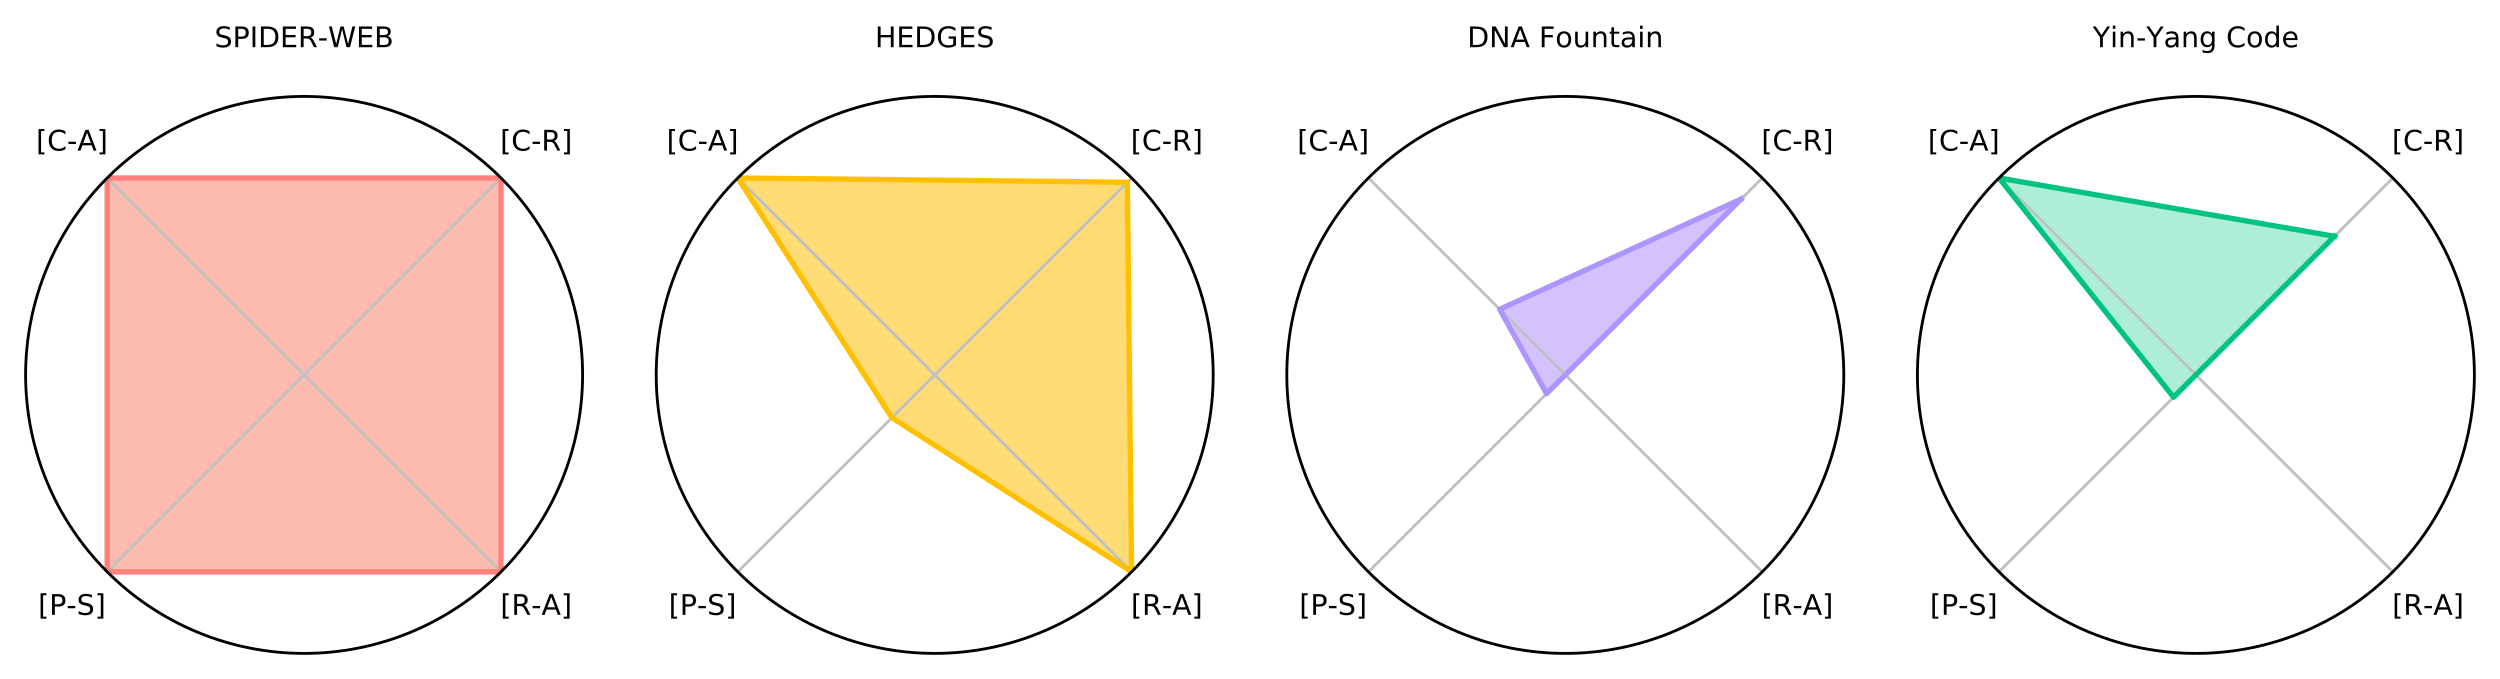 <?xml version="1.0" encoding="utf-8" standalone="no"?>
<!DOCTYPE svg PUBLIC "-//W3C//DTD SVG 1.1//EN"
  "http://www.w3.org/Graphics/SVG/1.1/DTD/svg11.dtd">
<!-- Created with matplotlib (https://matplotlib.org/) -->
<svg height="190.911pt" version="1.1" viewBox="0 0 702.902 190.911" width="702.902pt" xmlns="http://www.w3.org/2000/svg" xmlns:xlink="http://www.w3.org/1999/xlink">
 <defs>
  <style type="text/css">
*{stroke-linecap:butt;stroke-linejoin:round;}
  </style>
 </defs>
 <g id="figure_1">
  <g id="patch_1">
   <path d="M 0 190.911 
L 702.902 190.911 
L 702.902 0 
L 0 0 
z
" style="fill:#ffffff;"/>
  </g>
  <g id="axes_1">
   <g id="patch_2">
    <path d="M 163.802 105.41 
C 163.802 95.127 161.777 84.945 157.842 75.445 
C 153.907 65.946 148.139 57.313 140.868 50.043 
C 133.597 42.772 124.965 37.004 115.466 33.069 
C 105.966 29.134 95.783 27.109 85.501 27.109 
C 75.219 27.109 65.036 29.134 55.537 33.069 
C 46.037 37.004 37.405 42.772 30.134 50.043 
C 22.863 57.313 17.095 65.946 13.16 75.445 
C 9.225 84.945 7.2 95.127 7.2 105.41 
C 7.2 115.692 9.225 125.875 13.16 135.374 
C 17.095 144.874 22.863 153.506 30.134 160.777 
C 37.405 168.048 46.037 173.816 55.537 177.751 
C 65.036 181.685 75.219 183.711 85.501 183.711 
C 95.783 183.711 105.966 181.685 115.466 177.751 
C 124.965 173.816 133.597 168.048 140.868 160.777 
C 148.139 153.506 153.907 144.874 157.842 135.374 
C 161.777 125.875 163.802 115.692 163.802 105.41 
M 85.501 105.41 
C 85.501 105.41 85.501 105.41 85.501 105.41 
C 85.501 105.41 85.501 105.41 85.501 105.41 
C 85.501 105.41 85.501 105.41 85.501 105.41 
C 85.501 105.41 85.501 105.41 85.501 105.41 
C 85.501 105.41 85.501 105.41 85.501 105.41 
C 85.501 105.41 85.501 105.41 85.501 105.41 
C 85.501 105.41 85.501 105.41 85.501 105.41 
C 85.501 105.41 85.501 105.41 85.501 105.41 
C 85.501 105.41 85.501 105.41 85.501 105.41 
C 85.501 105.41 85.501 105.41 85.501 105.41 
C 85.501 105.41 85.501 105.41 85.501 105.41 
C 85.501 105.41 85.501 105.41 85.501 105.41 
C 85.501 105.41 85.501 105.41 85.501 105.41 
C 85.501 105.41 85.501 105.41 85.501 105.41 
C 85.501 105.41 85.501 105.41 85.501 105.41 
C 85.501 105.41 85.501 105.41 85.501 105.41 
M 163.802 105.41 
z
" style="fill:#ffffff;"/>
   </g>
   <g id="patch_3">
    <path clip-path="url(#pd6a1412bb4)" d="M 140.868 50.043 
L 30.134 50.043 
L 30.134 160.777 
L 140.868 160.777 
z
" style="fill:#fcbbae;"/>
   </g>
   <g id="matplotlib.axis_1">
    <g id="xtick_1">
     <g id="line2d_1">
      <path clip-path="url(#pd6a1412bb4)" d="M 85.501 105.41 
L 140.868 50.043 
" style="fill:none;stroke:#c0c0c0;stroke-linecap:square;stroke-width:0.8;"/>
     </g>
     <g id="text_1">
      <!-- [C-R] -->
      <defs>
       <path d="M 8.594 75.984 
L 29.297 75.984 
L 29.297 69 
L 17.578 69 
L 17.578 -6.203 
L 29.297 -6.203 
L 29.297 -13.188 
L 8.594 -13.188 
z
" id="DejaVuSans-91"/>
       <path d="M 64.406 67.281 
L 64.406 56.891 
Q 59.422 61.531 53.781 63.812 
Q 48.141 66.109 41.797 66.109 
Q 29.297 66.109 22.656 58.469 
Q 16.016 50.828 16.016 36.375 
Q 16.016 21.969 22.656 14.328 
Q 29.297 6.688 41.797 6.688 
Q 48.141 6.688 53.781 8.984 
Q 59.422 11.281 64.406 15.922 
L 64.406 5.609 
Q 59.234 2.094 53.438 0.328 
Q 47.656 -1.422 41.219 -1.422 
Q 24.656 -1.422 15.125 8.703 
Q 5.609 18.844 5.609 36.375 
Q 5.609 53.953 15.125 64.078 
Q 24.656 74.219 41.219 74.219 
Q 47.75 74.219 53.531 72.484 
Q 59.328 70.75 64.406 67.281 
z
" id="DejaVuSans-67"/>
       <path d="M 4.891 31.391 
L 31.203 31.391 
L 31.203 23.391 
L 4.891 23.391 
z
" id="DejaVuSans-45"/>
       <path d="M 44.391 34.188 
Q 47.562 33.109 50.562 29.594 
Q 53.562 26.078 56.594 19.922 
L 66.609 0 
L 56 0 
L 46.688 18.703 
Q 43.062 26.031 39.672 28.422 
Q 36.281 30.812 30.422 30.812 
L 19.672 30.812 
L 19.672 0 
L 9.812 0 
L 9.812 72.906 
L 32.078 72.906 
Q 44.578 72.906 50.734 67.672 
Q 56.891 62.453 56.891 51.906 
Q 56.891 45.016 53.688 40.469 
Q 50.484 35.938 44.391 34.188 
z
M 19.672 64.797 
L 19.672 38.922 
L 32.078 38.922 
Q 39.203 38.922 42.844 42.219 
Q 46.484 45.516 46.484 51.906 
Q 46.484 58.297 42.844 61.547 
Q 39.203 64.797 32.078 64.797 
z
" id="DejaVuSans-82"/>
       <path d="M 30.422 75.984 
L 30.422 -13.188 
L 9.719 -13.188 
L 9.719 -6.203 
L 21.391 -6.203 
L 21.391 69 
L 9.719 69 
L 9.719 75.984 
z
" id="DejaVuSans-93"/>
      </defs>
      <g transform="translate(140.631 42.351)scale(0.08 -0.08)">
       <use xlink:href="#DejaVuSans-91"/>
       <use x="39.014" xlink:href="#DejaVuSans-67"/>
       <use x="108.838" xlink:href="#DejaVuSans-45"/>
       <use x="144.922" xlink:href="#DejaVuSans-82"/>
       <use x="214.404" xlink:href="#DejaVuSans-93"/>
      </g>
     </g>
    </g>
    <g id="xtick_2">
     <g id="line2d_2">
      <path clip-path="url(#pd6a1412bb4)" d="M 85.501 105.41 
L 30.134 50.043 
" style="fill:none;stroke:#c0c0c0;stroke-linecap:square;stroke-width:0.8;"/>
     </g>
     <g id="text_2">
      <!-- [C-A] -->
      <defs>
       <path d="M 34.188 63.188 
L 20.797 26.906 
L 47.609 26.906 
z
M 28.609 72.906 
L 39.797 72.906 
L 67.578 0 
L 57.328 0 
L 50.688 18.703 
L 17.828 18.703 
L 11.188 0 
L 0.781 0 
z
" id="DejaVuSans-65"/>
      </defs>
      <g transform="translate(10.142 42.351)scale(0.08 -0.08)">
       <use xlink:href="#DejaVuSans-91"/>
       <use x="39.014" xlink:href="#DejaVuSans-67"/>
       <use x="108.838" xlink:href="#DejaVuSans-45"/>
       <use x="144.891" xlink:href="#DejaVuSans-65"/>
       <use x="213.299" xlink:href="#DejaVuSans-93"/>
      </g>
     </g>
    </g>
    <g id="xtick_3">
     <g id="line2d_3">
      <path clip-path="url(#pd6a1412bb4)" d="M 85.501 105.41 
L 30.134 160.777 
" style="fill:none;stroke:#c0c0c0;stroke-linecap:square;stroke-width:0.8;"/>
     </g>
     <g id="text_3">
      <!-- [P-S] -->
      <defs>
       <path d="M 19.672 64.797 
L 19.672 37.406 
L 32.078 37.406 
Q 38.969 37.406 42.719 40.969 
Q 46.484 44.531 46.484 51.125 
Q 46.484 57.672 42.719 61.234 
Q 38.969 64.797 32.078 64.797 
z
M 9.812 72.906 
L 32.078 72.906 
Q 44.344 72.906 50.609 67.359 
Q 56.891 61.812 56.891 51.125 
Q 56.891 40.328 50.609 34.812 
Q 44.344 29.297 32.078 29.297 
L 19.672 29.297 
L 19.672 0 
L 9.812 0 
z
" id="DejaVuSans-80"/>
       <path d="M 53.516 70.516 
L 53.516 60.891 
Q 47.906 63.578 42.922 64.891 
Q 37.938 66.219 33.297 66.219 
Q 25.25 66.219 20.875 63.094 
Q 16.5 59.969 16.5 54.203 
Q 16.5 49.359 19.406 46.891 
Q 22.312 44.438 30.422 42.922 
L 36.375 41.703 
Q 47.406 39.594 52.656 34.297 
Q 57.906 29 57.906 20.125 
Q 57.906 9.516 50.797 4.047 
Q 43.703 -1.422 29.984 -1.422 
Q 24.812 -1.422 18.969 -0.25 
Q 13.141 0.922 6.891 3.219 
L 6.891 13.375 
Q 12.891 10.016 18.656 8.297 
Q 24.422 6.594 29.984 6.594 
Q 38.422 6.594 43.016 9.906 
Q 47.609 13.234 47.609 19.391 
Q 47.609 24.75 44.312 27.781 
Q 41.016 30.812 33.5 32.328 
L 27.484 33.5 
Q 16.453 35.688 11.516 40.375 
Q 6.594 45.062 6.594 53.422 
Q 6.594 63.094 13.406 68.656 
Q 20.219 74.219 32.172 74.219 
Q 37.312 74.219 42.625 73.281 
Q 47.953 72.359 53.516 70.516 
z
" id="DejaVuSans-83"/>
      </defs>
      <g transform="translate(10.72 172.884)scale(0.08 -0.08)">
       <use xlink:href="#DejaVuSans-91"/>
       <use x="39.014" xlink:href="#DejaVuSans-80"/>
       <use x="99.285" xlink:href="#DejaVuSans-45"/>
       <use x="135.369" xlink:href="#DejaVuSans-83"/>
       <use x="198.846" xlink:href="#DejaVuSans-93"/>
      </g>
     </g>
    </g>
    <g id="xtick_4">
     <g id="line2d_4">
      <path clip-path="url(#pd6a1412bb4)" d="M 85.501 105.41 
L 140.868 160.777 
" style="fill:none;stroke:#c0c0c0;stroke-linecap:square;stroke-width:0.8;"/>
     </g>
     <g id="text_4">
      <!-- [R-A] -->
      <g transform="translate(140.691 172.884)scale(0.08 -0.08)">
       <use xlink:href="#DejaVuSans-91"/>
       <use x="39.014" xlink:href="#DejaVuSans-82"/>
       <use x="108.434" xlink:href="#DejaVuSans-45"/>
       <use x="144.486" xlink:href="#DejaVuSans-65"/>
       <use x="212.895" xlink:href="#DejaVuSans-93"/>
      </g>
     </g>
    </g>
   </g>
   <g id="matplotlib.axis_2"/>
   <g id="line2d_5">
    <path clip-path="url(#pd6a1412bb4)" d="M 140.868 50.043 
L 30.134 50.043 
L 30.134 160.777 
L 140.868 160.777 
L 140.868 50.043 
" style="fill:none;stroke:#fe817d;stroke-linecap:square;stroke-width:1.5;"/>
   </g>
   <g id="patch_4">
    <path d="M 163.802 105.41 
C 163.802 95.127 161.777 84.945 157.842 75.445 
C 153.907 65.946 148.139 57.313 140.868 50.043 
C 133.597 42.772 124.965 37.004 115.466 33.069 
C 105.966 29.134 95.783 27.109 85.501 27.109 
C 75.219 27.109 65.036 29.134 55.537 33.069 
C 46.037 37.004 37.405 42.772 30.134 50.043 
C 22.863 57.313 17.095 65.946 13.16 75.445 
C 9.225 84.945 7.2 95.127 7.2 105.41 
C 7.2 115.692 9.225 125.875 13.16 135.374 
C 17.095 144.874 22.863 153.506 30.134 160.777 
C 37.405 168.048 46.037 173.816 55.537 177.751 
C 65.036 181.685 75.219 183.711 85.501 183.711 
C 95.783 183.711 105.966 181.685 115.466 177.751 
C 124.965 173.816 133.597 168.048 140.868 160.777 
C 148.139 153.506 153.907 144.874 157.842 135.374 
C 161.777 125.875 163.802 115.692 163.802 105.41 
" style="fill:none;stroke:#000000;stroke-linecap:square;stroke-linejoin:miter;stroke-width:0.8;"/>
   </g>
   <g id="text_5">
    <!-- SPIDER-WEB -->
    <defs>
     <path d="M 9.812 72.906 
L 19.672 72.906 
L 19.672 0 
L 9.812 0 
z
" id="DejaVuSans-73"/>
     <path d="M 19.672 64.797 
L 19.672 8.109 
L 31.594 8.109 
Q 46.688 8.109 53.688 14.938 
Q 60.688 21.781 60.688 36.531 
Q 60.688 51.172 53.688 57.984 
Q 46.688 64.797 31.594 64.797 
z
M 9.812 72.906 
L 30.078 72.906 
Q 51.266 72.906 61.172 64.094 
Q 71.094 55.281 71.094 36.531 
Q 71.094 17.672 61.125 8.828 
Q 51.172 0 30.078 0 
L 9.812 0 
z
" id="DejaVuSans-68"/>
     <path d="M 9.812 72.906 
L 55.906 72.906 
L 55.906 64.594 
L 19.672 64.594 
L 19.672 43.016 
L 54.391 43.016 
L 54.391 34.719 
L 19.672 34.719 
L 19.672 8.297 
L 56.781 8.297 
L 56.781 0 
L 9.812 0 
z
" id="DejaVuSans-69"/>
     <path d="M 3.328 72.906 
L 13.281 72.906 
L 28.609 11.281 
L 43.891 72.906 
L 54.984 72.906 
L 70.312 11.281 
L 85.594 72.906 
L 95.609 72.906 
L 77.297 0 
L 64.891 0 
L 49.516 63.281 
L 33.984 0 
L 21.578 0 
z
" id="DejaVuSans-87"/>
     <path d="M 19.672 34.812 
L 19.672 8.109 
L 35.5 8.109 
Q 43.453 8.109 47.281 11.406 
Q 51.125 14.703 51.125 21.484 
Q 51.125 28.328 47.281 31.562 
Q 43.453 34.812 35.5 34.812 
z
M 19.672 64.797 
L 19.672 42.828 
L 34.281 42.828 
Q 41.5 42.828 45.031 45.531 
Q 48.578 48.25 48.578 53.812 
Q 48.578 59.328 45.031 62.062 
Q 41.5 64.797 34.281 64.797 
z
M 9.812 72.906 
L 35.016 72.906 
Q 46.297 72.906 52.391 68.219 
Q 58.5 63.531 58.5 54.891 
Q 58.5 48.188 55.375 44.234 
Q 52.25 40.281 46.188 39.312 
Q 53.469 37.75 57.5 32.781 
Q 61.531 27.828 61.531 20.406 
Q 61.531 10.641 54.891 5.312 
Q 48.25 0 35.984 0 
L 9.812 0 
z
" id="DejaVuSans-66"/>
    </defs>
    <g transform="translate(60.318 13.279)scale(0.08 -0.08)">
     <use xlink:href="#DejaVuSans-83"/>
     <use x="63.477" xlink:href="#DejaVuSans-80"/>
     <use x="123.779" xlink:href="#DejaVuSans-73"/>
     <use x="153.271" xlink:href="#DejaVuSans-68"/>
     <use x="230.273" xlink:href="#DejaVuSans-69"/>
     <use x="293.457" xlink:href="#DejaVuSans-82"/>
     <use x="362.877" xlink:href="#DejaVuSans-45"/>
     <use x="398.898" xlink:href="#DejaVuSans-87"/>
     <use x="497.775" xlink:href="#DejaVuSans-69"/>
     <use x="560.959" xlink:href="#DejaVuSans-66"/>
    </g>
   </g>
  </g>
  <g id="axes_2">
   <g id="patch_5">
    <path d="M 341.102 105.41 
C 341.102 95.127 339.077 84.945 335.142 75.445 
C 331.207 65.946 325.439 57.313 318.168 50.043 
C 310.897 42.772 302.265 37.004 292.766 33.069 
C 283.266 29.134 273.083 27.109 262.801 27.109 
C 252.519 27.109 242.336 29.134 232.837 33.069 
C 223.337 37.004 214.705 42.772 207.434 50.043 
C 200.163 57.313 194.395 65.946 190.46 75.445 
C 186.525 84.945 184.5 95.127 184.5 105.41 
C 184.5 115.692 186.525 125.875 190.46 135.374 
C 194.395 144.874 200.163 153.506 207.434 160.777 
C 214.705 168.048 223.337 173.816 232.837 177.751 
C 242.336 181.685 252.519 183.711 262.801 183.711 
C 273.083 183.711 283.266 181.685 292.766 177.751 
C 302.265 173.816 310.897 168.048 318.168 160.777 
C 325.439 153.506 331.207 144.874 335.142 135.374 
C 339.077 125.875 341.102 115.692 341.102 105.41 
M 262.801 105.41 
C 262.801 105.41 262.801 105.41 262.801 105.41 
C 262.801 105.41 262.801 105.41 262.801 105.41 
C 262.801 105.41 262.801 105.41 262.801 105.41 
C 262.801 105.41 262.801 105.41 262.801 105.41 
C 262.801 105.41 262.801 105.41 262.801 105.41 
C 262.801 105.41 262.801 105.41 262.801 105.41 
C 262.801 105.41 262.801 105.41 262.801 105.41 
C 262.801 105.41 262.801 105.41 262.801 105.41 
C 262.801 105.41 262.801 105.41 262.801 105.41 
C 262.801 105.41 262.801 105.41 262.801 105.41 
C 262.801 105.41 262.801 105.41 262.801 105.41 
C 262.801 105.41 262.801 105.41 262.801 105.41 
C 262.801 105.41 262.801 105.41 262.801 105.41 
C 262.801 105.41 262.801 105.41 262.801 105.41 
C 262.801 105.41 262.801 105.41 262.801 105.41 
C 262.801 105.41 262.801 105.41 262.801 105.41 
M 341.102 105.41 
z
" style="fill:#ffffff;"/>
   </g>
   <g id="patch_6">
    <path clip-path="url(#p6eb4bc3ae0)" d="M 316.969 51.242 
L 207.434 50.043 
L 250.766 117.445 
L 318.168 160.777 
z
" style="fill:#ffdb75;"/>
   </g>
   <g id="matplotlib.axis_3">
    <g id="xtick_5">
     <g id="line2d_6">
      <path clip-path="url(#p6eb4bc3ae0)" d="M 262.801 105.41 
L 318.168 50.043 
" style="fill:none;stroke:#c0c0c0;stroke-linecap:square;stroke-width:0.8;"/>
     </g>
     <g id="text_6">
      <!-- [C-R] -->
      <g transform="translate(317.931 42.351)scale(0.08 -0.08)">
       <use xlink:href="#DejaVuSans-91"/>
       <use x="39.014" xlink:href="#DejaVuSans-67"/>
       <use x="108.838" xlink:href="#DejaVuSans-45"/>
       <use x="144.922" xlink:href="#DejaVuSans-82"/>
       <use x="214.404" xlink:href="#DejaVuSans-93"/>
      </g>
     </g>
    </g>
    <g id="xtick_6">
     <g id="line2d_7">
      <path clip-path="url(#p6eb4bc3ae0)" d="M 262.801 105.41 
L 207.434 50.043 
" style="fill:none;stroke:#c0c0c0;stroke-linecap:square;stroke-width:0.8;"/>
     </g>
     <g id="text_7">
      <!-- [C-A] -->
      <g transform="translate(187.442 42.351)scale(0.08 -0.08)">
       <use xlink:href="#DejaVuSans-91"/>
       <use x="39.014" xlink:href="#DejaVuSans-67"/>
       <use x="108.838" xlink:href="#DejaVuSans-45"/>
       <use x="144.891" xlink:href="#DejaVuSans-65"/>
       <use x="213.299" xlink:href="#DejaVuSans-93"/>
      </g>
     </g>
    </g>
    <g id="xtick_7">
     <g id="line2d_8">
      <path clip-path="url(#p6eb4bc3ae0)" d="M 262.801 105.41 
L 207.434 160.777 
" style="fill:none;stroke:#c0c0c0;stroke-linecap:square;stroke-width:0.8;"/>
     </g>
     <g id="text_8">
      <!-- [P-S] -->
      <g transform="translate(188.02 172.884)scale(0.08 -0.08)">
       <use xlink:href="#DejaVuSans-91"/>
       <use x="39.014" xlink:href="#DejaVuSans-80"/>
       <use x="99.285" xlink:href="#DejaVuSans-45"/>
       <use x="135.369" xlink:href="#DejaVuSans-83"/>
       <use x="198.846" xlink:href="#DejaVuSans-93"/>
      </g>
     </g>
    </g>
    <g id="xtick_8">
     <g id="line2d_9">
      <path clip-path="url(#p6eb4bc3ae0)" d="M 262.801 105.41 
L 318.168 160.777 
" style="fill:none;stroke:#c0c0c0;stroke-linecap:square;stroke-width:0.8;"/>
     </g>
     <g id="text_9">
      <!-- [R-A] -->
      <g transform="translate(317.991 172.884)scale(0.08 -0.08)">
       <use xlink:href="#DejaVuSans-91"/>
       <use x="39.014" xlink:href="#DejaVuSans-82"/>
       <use x="108.434" xlink:href="#DejaVuSans-45"/>
       <use x="144.486" xlink:href="#DejaVuSans-65"/>
       <use x="212.895" xlink:href="#DejaVuSans-93"/>
      </g>
     </g>
    </g>
   </g>
   <g id="matplotlib.axis_4"/>
   <g id="line2d_10">
    <path clip-path="url(#p6eb4bc3ae0)" d="M 316.969 51.242 
L 207.434 50.043 
L 250.766 117.445 
L 318.168 160.777 
L 316.969 51.242 
" style="fill:none;stroke:#ffc000;stroke-linecap:square;stroke-width:1.5;"/>
   </g>
   <g id="patch_7">
    <path d="M 341.102 105.41 
C 341.102 95.127 339.077 84.945 335.142 75.445 
C 331.207 65.946 325.439 57.313 318.168 50.043 
C 310.897 42.772 302.265 37.004 292.766 33.069 
C 283.266 29.134 273.083 27.109 262.801 27.109 
C 252.519 27.109 242.336 29.134 232.837 33.069 
C 223.337 37.004 214.705 42.772 207.434 50.043 
C 200.163 57.313 194.395 65.946 190.46 75.445 
C 186.525 84.945 184.5 95.127 184.5 105.41 
C 184.5 115.692 186.525 125.875 190.46 135.374 
C 194.395 144.874 200.163 153.506 207.434 160.777 
C 214.705 168.048 223.337 173.816 232.837 177.751 
C 242.336 181.685 252.519 183.711 262.801 183.711 
C 273.083 183.711 283.266 181.685 292.766 177.751 
C 302.265 173.816 310.897 168.048 318.168 160.777 
C 325.439 153.506 331.207 144.874 335.142 135.374 
C 339.077 125.875 341.102 115.692 341.102 105.41 
" style="fill:none;stroke:#000000;stroke-linecap:square;stroke-linejoin:miter;stroke-width:0.8;"/>
   </g>
   <g id="text_10">
    <!-- HEDGES -->
    <defs>
     <path d="M 9.812 72.906 
L 19.672 72.906 
L 19.672 43.016 
L 55.516 43.016 
L 55.516 72.906 
L 65.375 72.906 
L 65.375 0 
L 55.516 0 
L 55.516 34.719 
L 19.672 34.719 
L 19.672 0 
L 9.812 0 
z
" id="DejaVuSans-72"/>
     <path d="M 59.516 10.406 
L 59.516 29.984 
L 43.406 29.984 
L 43.406 38.094 
L 69.281 38.094 
L 69.281 6.781 
Q 63.578 2.734 56.688 0.656 
Q 49.812 -1.422 42 -1.422 
Q 24.906 -1.422 15.25 8.562 
Q 5.609 18.562 5.609 36.375 
Q 5.609 54.25 15.25 64.234 
Q 24.906 74.219 42 74.219 
Q 49.125 74.219 55.547 72.453 
Q 61.969 70.703 67.391 67.281 
L 67.391 56.781 
Q 61.922 61.422 55.766 63.766 
Q 49.609 66.109 42.828 66.109 
Q 29.438 66.109 22.719 58.641 
Q 16.016 51.172 16.016 36.375 
Q 16.016 21.625 22.719 14.156 
Q 29.438 6.688 42.828 6.688 
Q 48.047 6.688 52.141 7.594 
Q 56.25 8.5 59.516 10.406 
z
" id="DejaVuSans-71"/>
    </defs>
    <g transform="translate(246.019 13.279)scale(0.08 -0.08)">
     <use xlink:href="#DejaVuSans-72"/>
     <use x="75.195" xlink:href="#DejaVuSans-69"/>
     <use x="138.379" xlink:href="#DejaVuSans-68"/>
     <use x="215.381" xlink:href="#DejaVuSans-71"/>
     <use x="292.871" xlink:href="#DejaVuSans-69"/>
     <use x="356.055" xlink:href="#DejaVuSans-83"/>
    </g>
   </g>
  </g>
  <g id="axes_3">
   <g id="patch_8">
    <path d="M 518.402 105.41 
C 518.402 95.127 516.377 84.945 512.442 75.445 
C 508.507 65.946 502.739 57.313 495.468 50.043 
C 488.197 42.772 479.565 37.004 470.066 33.069 
C 460.566 29.134 450.383 27.109 440.101 27.109 
C 429.819 27.109 419.636 29.134 410.137 33.069 
C 400.637 37.004 392.005 42.772 384.734 50.043 
C 377.463 57.313 371.695 65.946 367.76 75.445 
C 363.825 84.945 361.8 95.127 361.8 105.41 
C 361.8 115.692 363.825 125.875 367.76 135.374 
C 371.695 144.874 377.463 153.506 384.734 160.777 
C 392.005 168.048 400.637 173.816 410.137 177.751 
C 419.636 181.685 429.819 183.711 440.101 183.711 
C 450.383 183.711 460.566 181.685 470.066 177.751 
C 479.565 173.816 488.197 168.048 495.468 160.777 
C 502.739 153.506 508.507 144.874 512.442 135.374 
C 516.377 125.875 518.402 115.692 518.402 105.41 
M 440.101 105.41 
C 440.101 105.41 440.101 105.41 440.101 105.41 
C 440.101 105.41 440.101 105.41 440.101 105.41 
C 440.101 105.41 440.101 105.41 440.101 105.41 
C 440.101 105.41 440.101 105.41 440.101 105.41 
C 440.101 105.41 440.101 105.41 440.101 105.41 
C 440.101 105.41 440.101 105.41 440.101 105.41 
C 440.101 105.41 440.101 105.41 440.101 105.41 
C 440.101 105.41 440.101 105.41 440.101 105.41 
C 440.101 105.41 440.101 105.41 440.101 105.41 
C 440.101 105.41 440.101 105.41 440.101 105.41 
C 440.101 105.41 440.101 105.41 440.101 105.41 
C 440.101 105.41 440.101 105.41 440.101 105.41 
C 440.101 105.41 440.101 105.41 440.101 105.41 
C 440.101 105.41 440.101 105.41 440.101 105.41 
C 440.101 105.41 440.101 105.41 440.101 105.41 
C 440.101 105.41 440.101 105.41 440.101 105.41 
M 518.402 105.41 
z
" style="fill:#ffffff;"/>
   </g>
   <g id="patch_9">
    <path clip-path="url(#p9dea8f42dc)" d="M 489.547 55.963 
L 421.645 86.954 
L 434.829 110.682 
L 440.101 105.41 
z
" style="fill:#d3c2fe;"/>
   </g>
   <g id="matplotlib.axis_5">
    <g id="xtick_9">
     <g id="line2d_11">
      <path clip-path="url(#p9dea8f42dc)" d="M 440.101 105.41 
L 495.468 50.043 
" style="fill:none;stroke:#c0c0c0;stroke-linecap:square;stroke-width:0.8;"/>
     </g>
     <g id="text_11">
      <!-- [C-R] -->
      <g transform="translate(495.231 42.351)scale(0.08 -0.08)">
       <use xlink:href="#DejaVuSans-91"/>
       <use x="39.014" xlink:href="#DejaVuSans-67"/>
       <use x="108.838" xlink:href="#DejaVuSans-45"/>
       <use x="144.922" xlink:href="#DejaVuSans-82"/>
       <use x="214.404" xlink:href="#DejaVuSans-93"/>
      </g>
     </g>
    </g>
    <g id="xtick_10">
     <g id="line2d_12">
      <path clip-path="url(#p9dea8f42dc)" d="M 440.101 105.41 
L 384.734 50.043 
" style="fill:none;stroke:#c0c0c0;stroke-linecap:square;stroke-width:0.8;"/>
     </g>
     <g id="text_12">
      <!-- [C-A] -->
      <g transform="translate(364.742 42.351)scale(0.08 -0.08)">
       <use xlink:href="#DejaVuSans-91"/>
       <use x="39.014" xlink:href="#DejaVuSans-67"/>
       <use x="108.838" xlink:href="#DejaVuSans-45"/>
       <use x="144.891" xlink:href="#DejaVuSans-65"/>
       <use x="213.299" xlink:href="#DejaVuSans-93"/>
      </g>
     </g>
    </g>
    <g id="xtick_11">
     <g id="line2d_13">
      <path clip-path="url(#p9dea8f42dc)" d="M 440.101 105.41 
L 384.734 160.777 
" style="fill:none;stroke:#c0c0c0;stroke-linecap:square;stroke-width:0.8;"/>
     </g>
     <g id="text_13">
      <!-- [P-S] -->
      <g transform="translate(365.32 172.884)scale(0.08 -0.08)">
       <use xlink:href="#DejaVuSans-91"/>
       <use x="39.014" xlink:href="#DejaVuSans-80"/>
       <use x="99.285" xlink:href="#DejaVuSans-45"/>
       <use x="135.369" xlink:href="#DejaVuSans-83"/>
       <use x="198.846" xlink:href="#DejaVuSans-93"/>
      </g>
     </g>
    </g>
    <g id="xtick_12">
     <g id="line2d_14">
      <path clip-path="url(#p9dea8f42dc)" d="M 440.101 105.41 
L 495.468 160.777 
" style="fill:none;stroke:#c0c0c0;stroke-linecap:square;stroke-width:0.8;"/>
     </g>
     <g id="text_14">
      <!-- [R-A] -->
      <g transform="translate(495.291 172.884)scale(0.08 -0.08)">
       <use xlink:href="#DejaVuSans-91"/>
       <use x="39.014" xlink:href="#DejaVuSans-82"/>
       <use x="108.434" xlink:href="#DejaVuSans-45"/>
       <use x="144.486" xlink:href="#DejaVuSans-65"/>
       <use x="212.895" xlink:href="#DejaVuSans-93"/>
      </g>
     </g>
    </g>
   </g>
   <g id="matplotlib.axis_6"/>
   <g id="line2d_15">
    <path clip-path="url(#p9dea8f42dc)" d="M 489.547 55.963 
L 421.645 86.954 
L 434.829 110.682 
L 440.101 105.41 
L 489.547 55.963 
" style="fill:none;stroke:#ad94ff;stroke-linecap:square;stroke-width:1.5;"/>
   </g>
   <g id="patch_10">
    <path d="M 518.402 105.41 
C 518.402 95.127 516.377 84.945 512.442 75.445 
C 508.507 65.946 502.739 57.313 495.468 50.043 
C 488.197 42.772 479.565 37.004 470.066 33.069 
C 460.566 29.134 450.383 27.109 440.101 27.109 
C 429.819 27.109 419.636 29.134 410.137 33.069 
C 400.637 37.004 392.005 42.772 384.734 50.043 
C 377.463 57.313 371.695 65.946 367.76 75.445 
C 363.825 84.945 361.8 95.127 361.8 105.41 
C 361.8 115.692 363.825 125.875 367.76 135.374 
C 371.695 144.874 377.463 153.506 384.734 160.777 
C 392.005 168.048 400.637 173.816 410.137 177.751 
C 419.636 181.685 429.819 183.711 440.101 183.711 
C 450.383 183.711 460.566 181.685 470.066 177.751 
C 479.565 173.816 488.197 168.048 495.468 160.777 
C 502.739 153.506 508.507 144.874 512.442 135.374 
C 516.377 125.875 518.402 115.692 518.402 105.41 
" style="fill:none;stroke:#000000;stroke-linecap:square;stroke-linejoin:miter;stroke-width:0.8;"/>
   </g>
   <g id="text_15">
    <!-- DNA Fountain -->
    <defs>
     <path d="M 9.812 72.906 
L 23.094 72.906 
L 55.422 11.922 
L 55.422 72.906 
L 64.984 72.906 
L 64.984 0 
L 51.703 0 
L 19.391 60.984 
L 19.391 0 
L 9.812 0 
z
" id="DejaVuSans-78"/>
     <path id="DejaVuSans-32"/>
     <path d="M 9.812 72.906 
L 51.703 72.906 
L 51.703 64.594 
L 19.672 64.594 
L 19.672 43.109 
L 48.578 43.109 
L 48.578 34.812 
L 19.672 34.812 
L 19.672 0 
L 9.812 0 
z
" id="DejaVuSans-70"/>
     <path d="M 30.609 48.391 
Q 23.391 48.391 19.188 42.75 
Q 14.984 37.109 14.984 27.297 
Q 14.984 17.484 19.156 11.844 
Q 23.344 6.203 30.609 6.203 
Q 37.797 6.203 41.984 11.859 
Q 46.188 17.531 46.188 27.297 
Q 46.188 37.016 41.984 42.703 
Q 37.797 48.391 30.609 48.391 
z
M 30.609 56 
Q 42.328 56 49.016 48.375 
Q 55.719 40.766 55.719 27.297 
Q 55.719 13.875 49.016 6.219 
Q 42.328 -1.422 30.609 -1.422 
Q 18.844 -1.422 12.172 6.219 
Q 5.516 13.875 5.516 27.297 
Q 5.516 40.766 12.172 48.375 
Q 18.844 56 30.609 56 
z
" id="DejaVuSans-111"/>
     <path d="M 8.5 21.578 
L 8.5 54.688 
L 17.484 54.688 
L 17.484 21.922 
Q 17.484 14.156 20.5 10.266 
Q 23.531 6.391 29.594 6.391 
Q 36.859 6.391 41.078 11.031 
Q 45.312 15.672 45.312 23.688 
L 45.312 54.688 
L 54.297 54.688 
L 54.297 0 
L 45.312 0 
L 45.312 8.406 
Q 42.047 3.422 37.719 1 
Q 33.406 -1.422 27.688 -1.422 
Q 18.266 -1.422 13.375 4.438 
Q 8.5 10.297 8.5 21.578 
z
M 31.109 56 
z
" id="DejaVuSans-117"/>
     <path d="M 54.891 33.016 
L 54.891 0 
L 45.906 0 
L 45.906 32.719 
Q 45.906 40.484 42.875 44.328 
Q 39.844 48.188 33.797 48.188 
Q 26.516 48.188 22.312 43.547 
Q 18.109 38.922 18.109 30.906 
L 18.109 0 
L 9.078 0 
L 9.078 54.688 
L 18.109 54.688 
L 18.109 46.188 
Q 21.344 51.125 25.703 53.562 
Q 30.078 56 35.797 56 
Q 45.219 56 50.047 50.172 
Q 54.891 44.344 54.891 33.016 
z
" id="DejaVuSans-110"/>
     <path d="M 18.312 70.219 
L 18.312 54.688 
L 36.812 54.688 
L 36.812 47.703 
L 18.312 47.703 
L 18.312 18.016 
Q 18.312 11.328 20.141 9.422 
Q 21.969 7.516 27.594 7.516 
L 36.812 7.516 
L 36.812 0 
L 27.594 0 
Q 17.188 0 13.234 3.875 
Q 9.281 7.766 9.281 18.016 
L 9.281 47.703 
L 2.688 47.703 
L 2.688 54.688 
L 9.281 54.688 
L 9.281 70.219 
z
" id="DejaVuSans-116"/>
     <path d="M 34.281 27.484 
Q 23.391 27.484 19.188 25 
Q 14.984 22.516 14.984 16.5 
Q 14.984 11.719 18.141 8.906 
Q 21.297 6.109 26.703 6.109 
Q 34.188 6.109 38.703 11.406 
Q 43.219 16.703 43.219 25.484 
L 43.219 27.484 
z
M 52.203 31.203 
L 52.203 0 
L 43.219 0 
L 43.219 8.297 
Q 40.141 3.328 35.547 0.953 
Q 30.953 -1.422 24.312 -1.422 
Q 15.922 -1.422 10.953 3.297 
Q 6 8.016 6 15.922 
Q 6 25.141 12.172 29.828 
Q 18.359 34.516 30.609 34.516 
L 43.219 34.516 
L 43.219 35.406 
Q 43.219 41.609 39.141 45 
Q 35.062 48.391 27.688 48.391 
Q 23 48.391 18.547 47.266 
Q 14.109 46.141 10.016 43.891 
L 10.016 52.203 
Q 14.938 54.109 19.578 55.047 
Q 24.219 56 28.609 56 
Q 40.484 56 46.344 49.844 
Q 52.203 43.703 52.203 31.203 
z
" id="DejaVuSans-97"/>
     <path d="M 9.422 54.688 
L 18.406 54.688 
L 18.406 0 
L 9.422 0 
z
M 9.422 75.984 
L 18.406 75.984 
L 18.406 64.594 
L 9.422 64.594 
z
" id="DejaVuSans-105"/>
    </defs>
    <g transform="translate(412.539 13.279)scale(0.08 -0.08)">
     <use xlink:href="#DejaVuSans-68"/>
     <use x="77.002" xlink:href="#DejaVuSans-78"/>
     <use x="151.807" xlink:href="#DejaVuSans-65"/>
     <use x="220.215" xlink:href="#DejaVuSans-32"/>
     <use x="252.002" xlink:href="#DejaVuSans-70"/>
     <use x="309.475" xlink:href="#DejaVuSans-111"/>
     <use x="370.656" xlink:href="#DejaVuSans-117"/>
     <use x="434.035" xlink:href="#DejaVuSans-110"/>
     <use x="497.414" xlink:href="#DejaVuSans-116"/>
     <use x="536.623" xlink:href="#DejaVuSans-97"/>
     <use x="597.902" xlink:href="#DejaVuSans-105"/>
     <use x="625.686" xlink:href="#DejaVuSans-110"/>
    </g>
   </g>
  </g>
  <g id="axes_4">
   <g id="patch_11">
    <path d="M 695.702 105.41 
C 695.702 95.127 693.677 84.945 689.742 75.445 
C 685.807 65.946 680.039 57.313 672.768 50.043 
C 665.497 42.772 656.865 37.004 647.366 33.069 
C 637.866 29.134 627.683 27.109 617.401 27.109 
C 607.119 27.109 596.936 29.134 587.437 33.069 
C 577.937 37.004 569.305 42.772 562.034 50.043 
C 554.763 57.313 548.995 65.946 545.06 75.445 
C 541.125 84.945 539.1 95.127 539.1 105.41 
C 539.1 115.692 541.125 125.875 545.06 135.374 
C 548.995 144.874 554.763 153.506 562.034 160.777 
C 569.305 168.048 577.937 173.816 587.437 177.751 
C 596.936 181.685 607.119 183.711 617.401 183.711 
C 627.683 183.711 637.866 181.685 647.366 177.751 
C 656.865 173.816 665.497 168.048 672.768 160.777 
C 680.039 153.506 685.807 144.874 689.742 135.374 
C 693.677 125.875 695.702 115.692 695.702 105.41 
M 617.401 105.41 
C 617.401 105.41 617.401 105.41 617.401 105.41 
C 617.401 105.41 617.401 105.41 617.401 105.41 
C 617.401 105.41 617.401 105.41 617.401 105.41 
C 617.401 105.41 617.401 105.41 617.401 105.41 
C 617.401 105.41 617.401 105.41 617.401 105.41 
C 617.401 105.41 617.401 105.41 617.401 105.41 
C 617.401 105.41 617.401 105.41 617.401 105.41 
C 617.401 105.41 617.401 105.41 617.401 105.41 
C 617.401 105.41 617.401 105.41 617.401 105.41 
C 617.401 105.41 617.401 105.41 617.401 105.41 
C 617.401 105.41 617.401 105.41 617.401 105.41 
C 617.401 105.41 617.401 105.41 617.401 105.41 
C 617.401 105.41 617.401 105.41 617.401 105.41 
C 617.401 105.41 617.401 105.41 617.401 105.41 
C 617.401 105.41 617.401 105.41 617.401 105.41 
C 617.401 105.41 617.401 105.41 617.401 105.41 
M 695.702 105.41 
z
" style="fill:#ffffff;"/>
   </g>
   <g id="patch_12">
    <path clip-path="url(#p3736491fca)" d="M 656.374 66.437 
L 562.034 50.043 
L 611.129 111.682 
L 617.401 105.41 
z
" style="fill:#adedd9;"/>
   </g>
   <g id="matplotlib.axis_7">
    <g id="xtick_13">
     <g id="line2d_16">
      <path clip-path="url(#p3736491fca)" d="M 617.401 105.41 
L 672.768 50.043 
" style="fill:none;stroke:#c0c0c0;stroke-linecap:square;stroke-width:0.8;"/>
     </g>
     <g id="text_16">
      <!-- [C-R] -->
      <g transform="translate(672.531 42.351)scale(0.08 -0.08)">
       <use xlink:href="#DejaVuSans-91"/>
       <use x="39.014" xlink:href="#DejaVuSans-67"/>
       <use x="108.838" xlink:href="#DejaVuSans-45"/>
       <use x="144.922" xlink:href="#DejaVuSans-82"/>
       <use x="214.404" xlink:href="#DejaVuSans-93"/>
      </g>
     </g>
    </g>
    <g id="xtick_14">
     <g id="line2d_17">
      <path clip-path="url(#p3736491fca)" d="M 617.401 105.41 
L 562.034 50.043 
" style="fill:none;stroke:#c0c0c0;stroke-linecap:square;stroke-width:0.8;"/>
     </g>
     <g id="text_17">
      <!-- [C-A] -->
      <g transform="translate(542.042 42.351)scale(0.08 -0.08)">
       <use xlink:href="#DejaVuSans-91"/>
       <use x="39.014" xlink:href="#DejaVuSans-67"/>
       <use x="108.838" xlink:href="#DejaVuSans-45"/>
       <use x="144.891" xlink:href="#DejaVuSans-65"/>
       <use x="213.299" xlink:href="#DejaVuSans-93"/>
      </g>
     </g>
    </g>
    <g id="xtick_15">
     <g id="line2d_18">
      <path clip-path="url(#p3736491fca)" d="M 617.401 105.41 
L 562.034 160.777 
" style="fill:none;stroke:#c0c0c0;stroke-linecap:square;stroke-width:0.8;"/>
     </g>
     <g id="text_18">
      <!-- [P-S] -->
      <g transform="translate(542.62 172.884)scale(0.08 -0.08)">
       <use xlink:href="#DejaVuSans-91"/>
       <use x="39.014" xlink:href="#DejaVuSans-80"/>
       <use x="99.285" xlink:href="#DejaVuSans-45"/>
       <use x="135.369" xlink:href="#DejaVuSans-83"/>
       <use x="198.846" xlink:href="#DejaVuSans-93"/>
      </g>
     </g>
    </g>
    <g id="xtick_16">
     <g id="line2d_19">
      <path clip-path="url(#p3736491fca)" d="M 617.401 105.41 
L 672.768 160.777 
" style="fill:none;stroke:#c0c0c0;stroke-linecap:square;stroke-width:0.8;"/>
     </g>
     <g id="text_19">
      <!-- [R-A] -->
      <g transform="translate(672.591 172.884)scale(0.08 -0.08)">
       <use xlink:href="#DejaVuSans-91"/>
       <use x="39.014" xlink:href="#DejaVuSans-82"/>
       <use x="108.434" xlink:href="#DejaVuSans-45"/>
       <use x="144.486" xlink:href="#DejaVuSans-65"/>
       <use x="212.895" xlink:href="#DejaVuSans-93"/>
      </g>
     </g>
    </g>
   </g>
   <g id="matplotlib.axis_8"/>
   <g id="line2d_20">
    <path clip-path="url(#p3736491fca)" d="M 656.374 66.437 
L 562.034 50.043 
L 611.129 111.682 
L 617.401 105.41 
L 656.374 66.437 
" style="fill:none;stroke:#00c382;stroke-linecap:square;stroke-width:1.5;"/>
   </g>
   <g id="patch_13">
    <path d="M 695.702 105.41 
C 695.702 95.127 693.677 84.945 689.742 75.445 
C 685.807 65.946 680.039 57.313 672.768 50.043 
C 665.497 42.772 656.865 37.004 647.366 33.069 
C 637.866 29.134 627.683 27.109 617.401 27.109 
C 607.119 27.109 596.936 29.134 587.437 33.069 
C 577.937 37.004 569.305 42.772 562.034 50.043 
C 554.763 57.313 548.995 65.946 545.06 75.445 
C 541.125 84.945 539.1 95.127 539.1 105.41 
C 539.1 115.692 541.125 125.875 545.06 135.374 
C 548.995 144.874 554.763 153.506 562.034 160.777 
C 569.305 168.048 577.937 173.816 587.437 177.751 
C 596.936 181.685 607.119 183.711 617.401 183.711 
C 627.683 183.711 637.866 181.685 647.366 177.751 
C 656.865 173.816 665.497 168.048 672.768 160.777 
C 680.039 153.506 685.807 144.874 689.742 135.374 
C 693.677 125.875 695.702 115.692 695.702 105.41 
" style="fill:none;stroke:#000000;stroke-linecap:square;stroke-linejoin:miter;stroke-width:0.8;"/>
   </g>
   <g id="text_20">
    <!-- Yin-Yang Code -->
    <defs>
     <path d="M -0.203 72.906 
L 10.406 72.906 
L 30.609 42.922 
L 50.688 72.906 
L 61.281 72.906 
L 35.5 34.719 
L 35.5 0 
L 25.594 0 
L 25.594 34.719 
z
" id="DejaVuSans-89"/>
     <path d="M 45.406 27.984 
Q 45.406 37.75 41.375 43.109 
Q 37.359 48.484 30.078 48.484 
Q 22.859 48.484 18.828 43.109 
Q 14.797 37.75 14.797 27.984 
Q 14.797 18.266 18.828 12.891 
Q 22.859 7.516 30.078 7.516 
Q 37.359 7.516 41.375 12.891 
Q 45.406 18.266 45.406 27.984 
z
M 54.391 6.781 
Q 54.391 -7.172 48.188 -13.984 
Q 42 -20.797 29.203 -20.797 
Q 24.469 -20.797 20.266 -20.094 
Q 16.062 -19.391 12.109 -17.922 
L 12.109 -9.188 
Q 16.062 -11.328 19.922 -12.344 
Q 23.781 -13.375 27.781 -13.375 
Q 36.625 -13.375 41.016 -8.766 
Q 45.406 -4.156 45.406 5.172 
L 45.406 9.625 
Q 42.625 4.781 38.281 2.391 
Q 33.938 0 27.875 0 
Q 17.828 0 11.672 7.656 
Q 5.516 15.328 5.516 27.984 
Q 5.516 40.672 11.672 48.328 
Q 17.828 56 27.875 56 
Q 33.938 56 38.281 53.609 
Q 42.625 51.219 45.406 46.391 
L 45.406 54.688 
L 54.391 54.688 
z
" id="DejaVuSans-103"/>
     <path d="M 45.406 46.391 
L 45.406 75.984 
L 54.391 75.984 
L 54.391 0 
L 45.406 0 
L 45.406 8.203 
Q 42.578 3.328 38.25 0.953 
Q 33.938 -1.422 27.875 -1.422 
Q 17.969 -1.422 11.734 6.484 
Q 5.516 14.406 5.516 27.297 
Q 5.516 40.188 11.734 48.094 
Q 17.969 56 27.875 56 
Q 33.938 56 38.25 53.625 
Q 42.578 51.266 45.406 46.391 
z
M 14.797 27.297 
Q 14.797 17.391 18.875 11.75 
Q 22.953 6.109 30.078 6.109 
Q 37.203 6.109 41.297 11.75 
Q 45.406 17.391 45.406 27.297 
Q 45.406 37.203 41.297 42.844 
Q 37.203 48.484 30.078 48.484 
Q 22.953 48.484 18.875 42.844 
Q 14.797 37.203 14.797 27.297 
z
" id="DejaVuSans-100"/>
     <path d="M 56.203 29.594 
L 56.203 25.203 
L 14.891 25.203 
Q 15.484 15.922 20.484 11.062 
Q 25.484 6.203 34.422 6.203 
Q 39.594 6.203 44.453 7.469 
Q 49.312 8.734 54.109 11.281 
L 54.109 2.781 
Q 49.266 0.734 44.188 -0.344 
Q 39.109 -1.422 33.891 -1.422 
Q 20.797 -1.422 13.156 6.188 
Q 5.516 13.812 5.516 26.812 
Q 5.516 40.234 12.766 48.109 
Q 20.016 56 32.328 56 
Q 43.359 56 49.781 48.891 
Q 56.203 41.797 56.203 29.594 
z
M 47.219 32.234 
Q 47.125 39.594 43.094 43.984 
Q 39.062 48.391 32.422 48.391 
Q 24.906 48.391 20.391 44.141 
Q 15.875 39.891 15.188 32.172 
z
" id="DejaVuSans-101"/>
    </defs>
    <g transform="translate(588.404 13.279)scale(0.08 -0.08)">
     <use xlink:href="#DejaVuSans-89"/>
     <use x="61.037" xlink:href="#DejaVuSans-105"/>
     <use x="88.82" xlink:href="#DejaVuSans-110"/>
     <use x="152.199" xlink:href="#DejaVuSans-45"/>
     <use x="188.111" xlink:href="#DejaVuSans-89"/>
     <use x="248.992" xlink:href="#DejaVuSans-97"/>
     <use x="310.271" xlink:href="#DejaVuSans-110"/>
     <use x="373.65" xlink:href="#DejaVuSans-103"/>
     <use x="437.127" xlink:href="#DejaVuSans-32"/>
     <use x="468.914" xlink:href="#DejaVuSans-67"/>
     <use x="538.738" xlink:href="#DejaVuSans-111"/>
     <use x="599.92" xlink:href="#DejaVuSans-100"/>
     <use x="663.396" xlink:href="#DejaVuSans-101"/>
    </g>
   </g>
  </g>
 </g>
 <defs>
  <clipPath id="pd6a1412bb4">
   <path d="M 163.802 105.41 
C 163.802 95.127 161.777 84.945 157.842 75.445 
C 153.907 65.946 148.139 57.313 140.868 50.043 
C 133.597 42.772 124.965 37.004 115.466 33.069 
C 105.966 29.134 95.783 27.109 85.501 27.109 
C 75.219 27.109 65.036 29.134 55.537 33.069 
C 46.037 37.004 37.405 42.772 30.134 50.043 
C 22.863 57.313 17.095 65.946 13.16 75.445 
C 9.225 84.945 7.2 95.127 7.2 105.41 
C 7.2 115.692 9.225 125.875 13.16 135.374 
C 17.095 144.874 22.863 153.506 30.134 160.777 
C 37.405 168.048 46.037 173.816 55.537 177.751 
C 65.036 181.685 75.219 183.711 85.501 183.711 
C 95.783 183.711 105.966 181.685 115.466 177.751 
C 124.965 173.816 133.597 168.048 140.868 160.777 
C 148.139 153.506 153.907 144.874 157.842 135.374 
C 161.777 125.875 163.802 115.692 163.802 105.41 
M 85.501 105.41 
C 85.501 105.41 85.501 105.41 85.501 105.41 
C 85.501 105.41 85.501 105.41 85.501 105.41 
C 85.501 105.41 85.501 105.41 85.501 105.41 
C 85.501 105.41 85.501 105.41 85.501 105.41 
C 85.501 105.41 85.501 105.41 85.501 105.41 
C 85.501 105.41 85.501 105.41 85.501 105.41 
C 85.501 105.41 85.501 105.41 85.501 105.41 
C 85.501 105.41 85.501 105.41 85.501 105.41 
C 85.501 105.41 85.501 105.41 85.501 105.41 
C 85.501 105.41 85.501 105.41 85.501 105.41 
C 85.501 105.41 85.501 105.41 85.501 105.41 
C 85.501 105.41 85.501 105.41 85.501 105.41 
C 85.501 105.41 85.501 105.41 85.501 105.41 
C 85.501 105.41 85.501 105.41 85.501 105.41 
C 85.501 105.41 85.501 105.41 85.501 105.41 
C 85.501 105.41 85.501 105.41 85.501 105.41 
M 163.802 105.41 
z
"/>
  </clipPath>
  <clipPath id="p6eb4bc3ae0">
   <path d="M 341.102 105.41 
C 341.102 95.127 339.077 84.945 335.142 75.445 
C 331.207 65.946 325.439 57.313 318.168 50.043 
C 310.897 42.772 302.265 37.004 292.766 33.069 
C 283.266 29.134 273.083 27.109 262.801 27.109 
C 252.519 27.109 242.336 29.134 232.837 33.069 
C 223.337 37.004 214.705 42.772 207.434 50.043 
C 200.163 57.313 194.395 65.946 190.46 75.445 
C 186.525 84.945 184.5 95.127 184.5 105.41 
C 184.5 115.692 186.525 125.875 190.46 135.374 
C 194.395 144.874 200.163 153.506 207.434 160.777 
C 214.705 168.048 223.337 173.816 232.837 177.751 
C 242.336 181.685 252.519 183.711 262.801 183.711 
C 273.083 183.711 283.266 181.685 292.766 177.751 
C 302.265 173.816 310.897 168.048 318.168 160.777 
C 325.439 153.506 331.207 144.874 335.142 135.374 
C 339.077 125.875 341.102 115.692 341.102 105.41 
M 262.801 105.41 
C 262.801 105.41 262.801 105.41 262.801 105.41 
C 262.801 105.41 262.801 105.41 262.801 105.41 
C 262.801 105.41 262.801 105.41 262.801 105.41 
C 262.801 105.41 262.801 105.41 262.801 105.41 
C 262.801 105.41 262.801 105.41 262.801 105.41 
C 262.801 105.41 262.801 105.41 262.801 105.41 
C 262.801 105.41 262.801 105.41 262.801 105.41 
C 262.801 105.41 262.801 105.41 262.801 105.41 
C 262.801 105.41 262.801 105.41 262.801 105.41 
C 262.801 105.41 262.801 105.41 262.801 105.41 
C 262.801 105.41 262.801 105.41 262.801 105.41 
C 262.801 105.41 262.801 105.41 262.801 105.41 
C 262.801 105.41 262.801 105.41 262.801 105.41 
C 262.801 105.41 262.801 105.41 262.801 105.41 
C 262.801 105.41 262.801 105.41 262.801 105.41 
C 262.801 105.41 262.801 105.41 262.801 105.41 
M 341.102 105.41 
z
"/>
  </clipPath>
  <clipPath id="p9dea8f42dc">
   <path d="M 518.402 105.41 
C 518.402 95.127 516.377 84.945 512.442 75.445 
C 508.507 65.946 502.739 57.313 495.468 50.043 
C 488.197 42.772 479.565 37.004 470.066 33.069 
C 460.566 29.134 450.383 27.109 440.101 27.109 
C 429.819 27.109 419.636 29.134 410.137 33.069 
C 400.637 37.004 392.005 42.772 384.734 50.043 
C 377.463 57.313 371.695 65.946 367.76 75.445 
C 363.825 84.945 361.8 95.127 361.8 105.41 
C 361.8 115.692 363.825 125.875 367.76 135.374 
C 371.695 144.874 377.463 153.506 384.734 160.777 
C 392.005 168.048 400.637 173.816 410.137 177.751 
C 419.636 181.685 429.819 183.711 440.101 183.711 
C 450.383 183.711 460.566 181.685 470.066 177.751 
C 479.565 173.816 488.197 168.048 495.468 160.777 
C 502.739 153.506 508.507 144.874 512.442 135.374 
C 516.377 125.875 518.402 115.692 518.402 105.41 
M 440.101 105.41 
C 440.101 105.41 440.101 105.41 440.101 105.41 
C 440.101 105.41 440.101 105.41 440.101 105.41 
C 440.101 105.41 440.101 105.41 440.101 105.41 
C 440.101 105.41 440.101 105.41 440.101 105.41 
C 440.101 105.41 440.101 105.41 440.101 105.41 
C 440.101 105.41 440.101 105.41 440.101 105.41 
C 440.101 105.41 440.101 105.41 440.101 105.41 
C 440.101 105.41 440.101 105.41 440.101 105.41 
C 440.101 105.41 440.101 105.41 440.101 105.41 
C 440.101 105.41 440.101 105.41 440.101 105.41 
C 440.101 105.41 440.101 105.41 440.101 105.41 
C 440.101 105.41 440.101 105.41 440.101 105.41 
C 440.101 105.41 440.101 105.41 440.101 105.41 
C 440.101 105.41 440.101 105.41 440.101 105.41 
C 440.101 105.41 440.101 105.41 440.101 105.41 
C 440.101 105.41 440.101 105.41 440.101 105.41 
M 518.402 105.41 
z
"/>
  </clipPath>
  <clipPath id="p3736491fca">
   <path d="M 695.702 105.41 
C 695.702 95.127 693.677 84.945 689.742 75.445 
C 685.807 65.946 680.039 57.313 672.768 50.043 
C 665.497 42.772 656.865 37.004 647.366 33.069 
C 637.866 29.134 627.683 27.109 617.401 27.109 
C 607.119 27.109 596.936 29.134 587.437 33.069 
C 577.937 37.004 569.305 42.772 562.034 50.043 
C 554.763 57.313 548.995 65.946 545.06 75.445 
C 541.125 84.945 539.1 95.127 539.1 105.41 
C 539.1 115.692 541.125 125.875 545.06 135.374 
C 548.995 144.874 554.763 153.506 562.034 160.777 
C 569.305 168.048 577.937 173.816 587.437 177.751 
C 596.936 181.685 607.119 183.711 617.401 183.711 
C 627.683 183.711 637.866 181.685 647.366 177.751 
C 656.865 173.816 665.497 168.048 672.768 160.777 
C 680.039 153.506 685.807 144.874 689.742 135.374 
C 693.677 125.875 695.702 115.692 695.702 105.41 
M 617.401 105.41 
C 617.401 105.41 617.401 105.41 617.401 105.41 
C 617.401 105.41 617.401 105.41 617.401 105.41 
C 617.401 105.41 617.401 105.41 617.401 105.41 
C 617.401 105.41 617.401 105.41 617.401 105.41 
C 617.401 105.41 617.401 105.41 617.401 105.41 
C 617.401 105.41 617.401 105.41 617.401 105.41 
C 617.401 105.41 617.401 105.41 617.401 105.41 
C 617.401 105.41 617.401 105.41 617.401 105.41 
C 617.401 105.41 617.401 105.41 617.401 105.41 
C 617.401 105.41 617.401 105.41 617.401 105.41 
C 617.401 105.41 617.401 105.41 617.401 105.41 
C 617.401 105.41 617.401 105.41 617.401 105.41 
C 617.401 105.41 617.401 105.41 617.401 105.41 
C 617.401 105.41 617.401 105.41 617.401 105.41 
C 617.401 105.41 617.401 105.41 617.401 105.41 
C 617.401 105.41 617.401 105.41 617.401 105.41 
M 695.702 105.41 
z
"/>
  </clipPath>
 </defs>
</svg>
